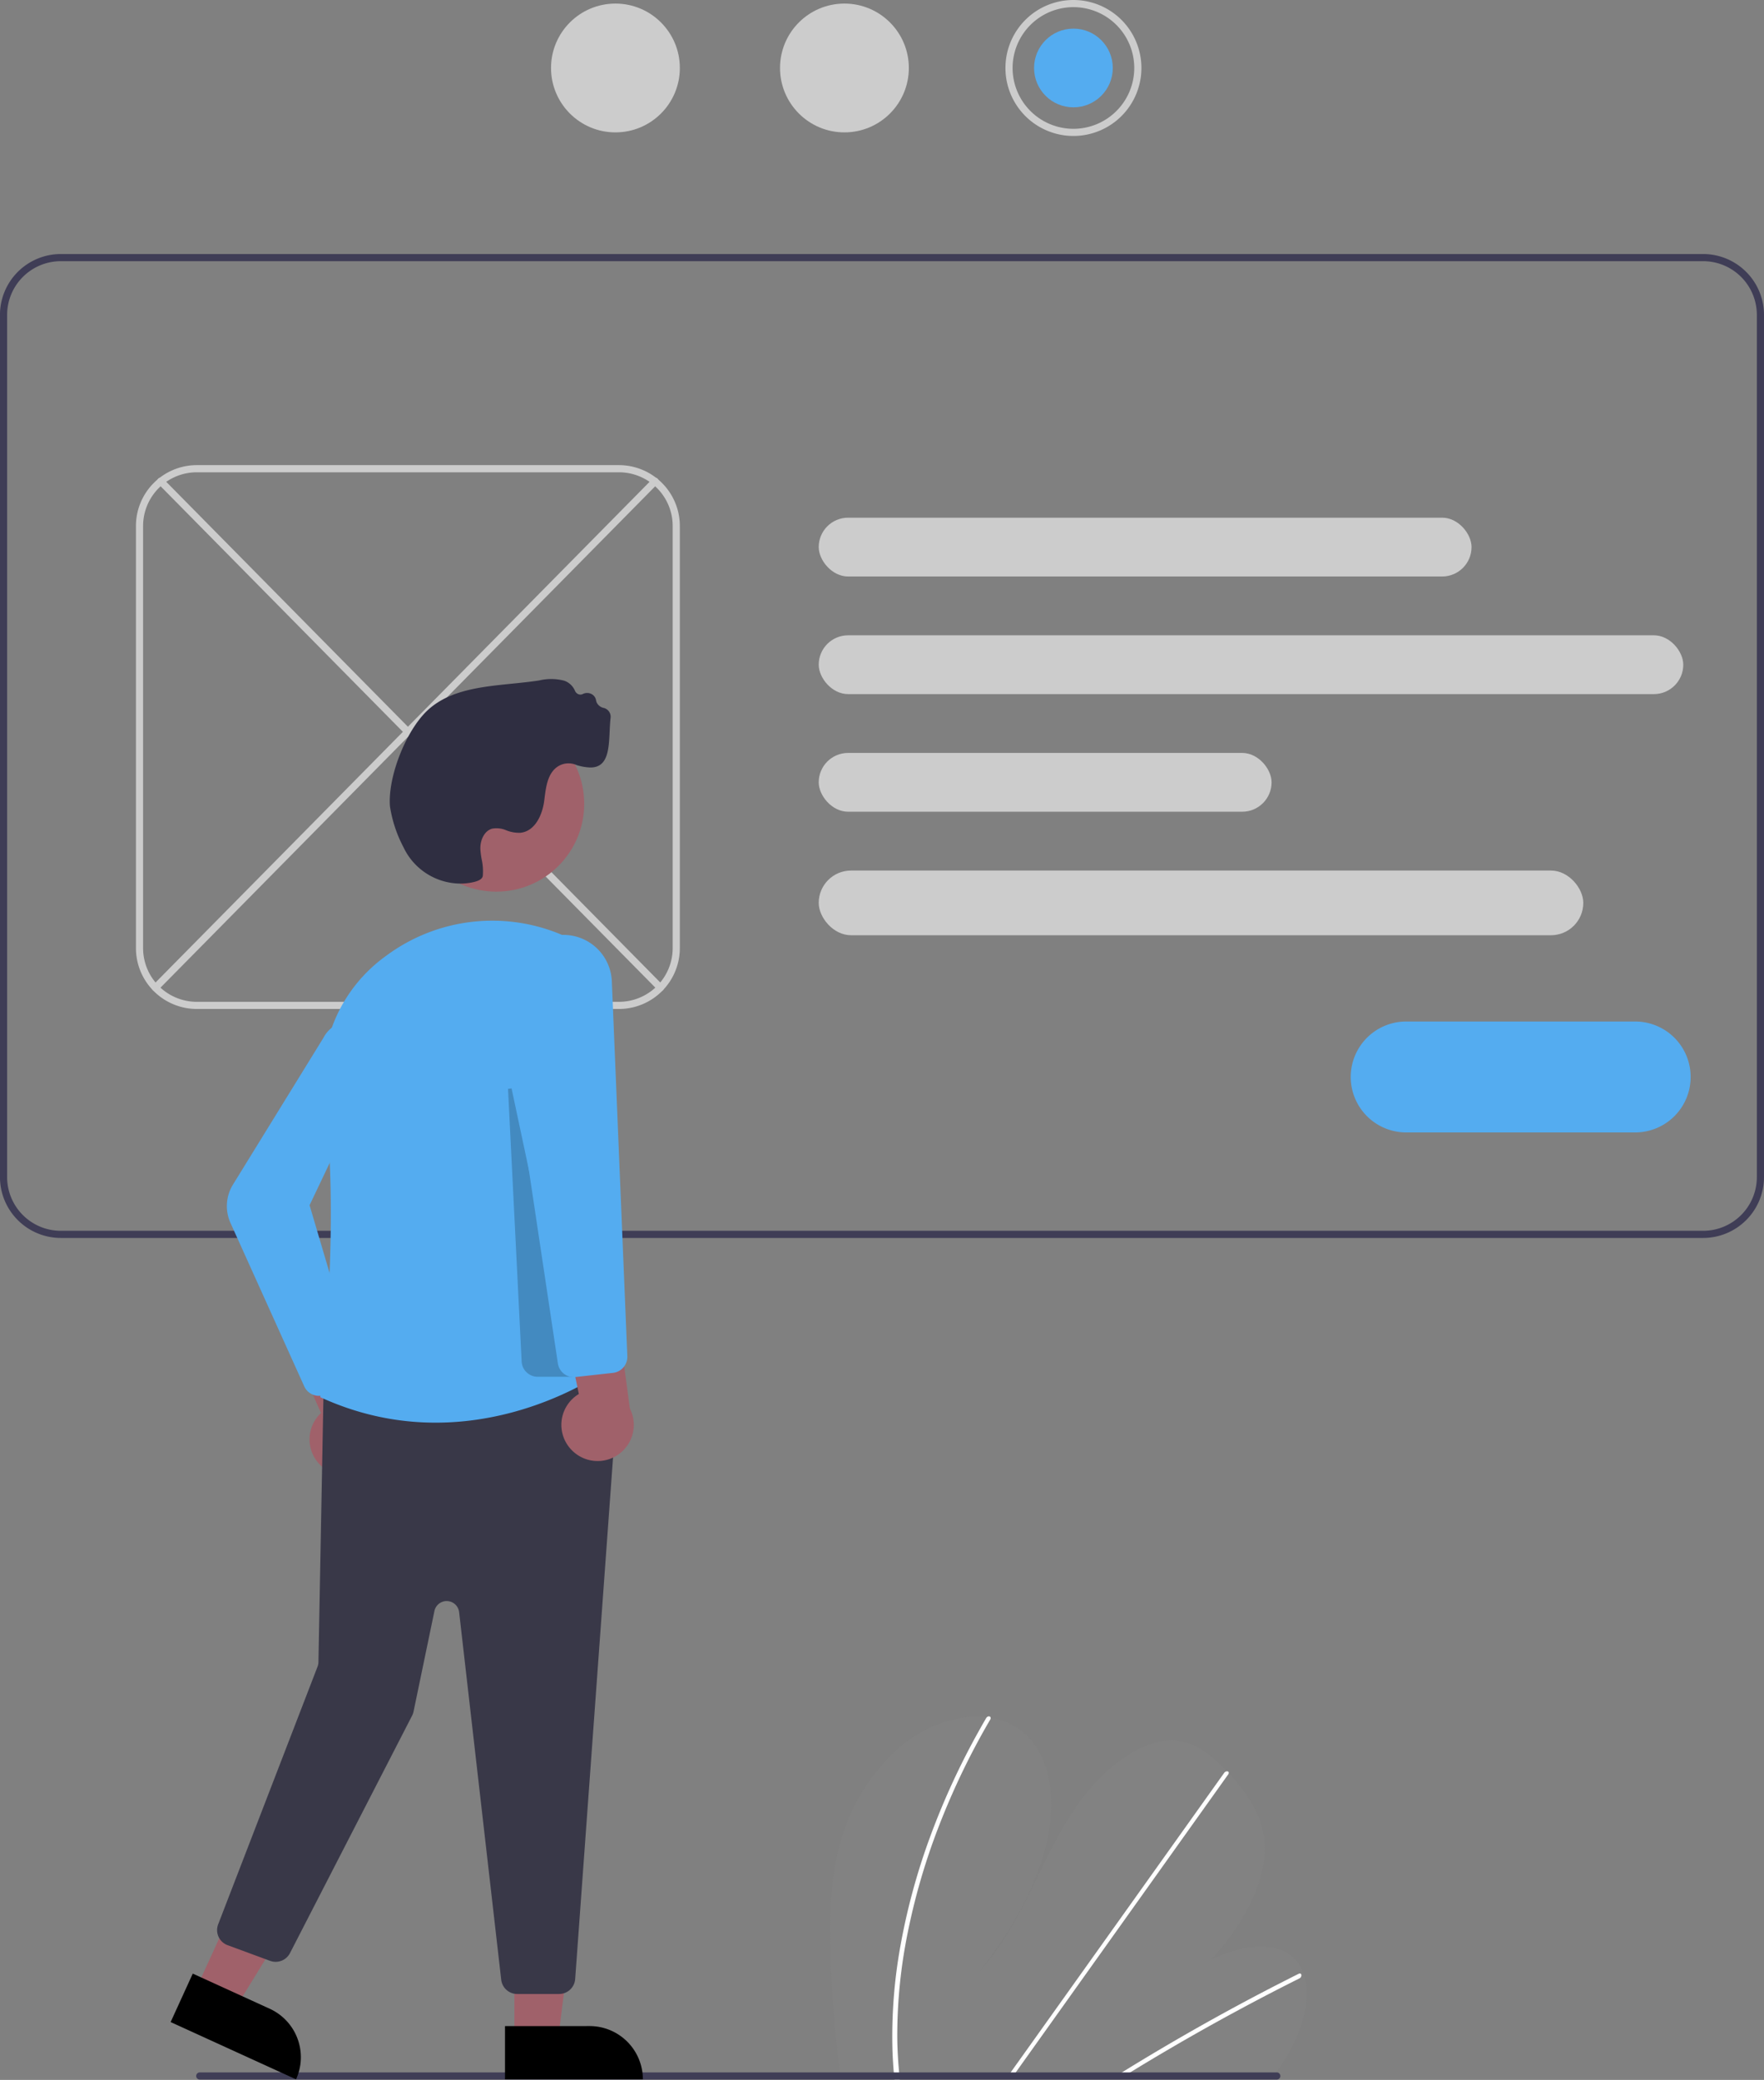 <svg xmlns="http://www.w3.org/2000/svg" width="312.618" height="368.625" viewBox="0 0 312.618 368.625"><rect x="0" y="0" width="312.618" height="368.625" fill="#808080" stroke="none"/><defs><style>.a{fill:#868686;opacity:0.33;}.b{fill:#fff;}.c{fill:#ccc;}.d{fill:#54acf0;}.e{fill:#3f3d56;}.f{fill:#a0616a;}.g{fill:#393848;}.h{opacity:0.2;}.i{fill:#2f2e41;}</style></defs><g transform="translate(-37.182)"><path class="a" d="M274.284,678.281a189.748,189.748,0,0,0,1.789,24.383c.039.284.082.568.121.851l76.4-.427c.224-.282.445-.567.659-.856.713-.955,1.382-1.937,2-2.954,2.95-4.9,4.3-10.628,2.947-14.582l-.024-.061a6.939,6.939,0,0,0-1.354-2.353c-3.085-3.473-9.323-2.894-14.984-.091,5.077-5.558,9.12-12.571,9.427-18.831.3-6.106-2.892-10.468-6.354-14.175-.114-.122-.227-.242-.341-.361-.055-.061-.114-.119-.169-.18-2.7-2.825-5.852-5.61-10.411-5.273-5,.37-10.544,4.558-14.431,9.439s-6.47,10.417-9.088,15.825S305,679.581,300.8,684.2c5.7-7.207,10.292-15.407,11.989-23.382s.2-15.635-4.875-19.391a11.877,11.877,0,0,0-5.2-2.1c-.219-.036-.442-.066-.668-.092-4.7-.535-10.314,1.091-15.089,4.977a34.736,34.736,0,0,0-10.719,16.645C274.419,666.88,274.225,672.677,274.284,678.281Z" transform="translate(-89.966 -334.89)"/><path class="b" d="M275.759,729.51l1.461-.008q.7-.435,1.4-.86c.29-.183.583-.359.876-.539q7.268-4.439,14.628-8.516T308.9,711.8a.612.612,0,0,0,.352-.7.178.178,0,0,0-.024-.051c-.069-.13-.223-.183-.449-.073-.607.3-1.218.609-1.825.92q-7.447,3.768-14.83,7.911t-14.671,8.65c-.1.062-.2.128-.307.19Z" transform="translate(-41.458 -361.154)"/><path class="b" d="M296.04,708.94l.9-.005c.2-.285.4-.57.608-.855q7.18-10.069,14.358-20.138,11.754-16.485,23.5-32.969a.583.583,0,0,0,.1-.2c.067-.243-.112-.386-.341-.361a.686.686,0,0,0-.477.3L321.516,673.2,298.135,706c-.5.694-.991,1.391-1.487,2.085C296.444,708.37,296.24,708.655,296.04,708.94Z" transform="translate(-80.575 -340.478)"/><path class="b" d="M362.625,698.073c.046,1.522.147,3.021.278,4.5l.077.852.948-.005c-.029-.284-.058-.568-.083-.851-.2-2.144-.342-4.313-.362-6.54a91.238,91.238,0,0,1,1.8-18.391,114.509,114.509,0,0,1,5.563-19.107,131.209,131.209,0,0,1,9.1-18.9.505.505,0,0,0,.084-.336c-.039-.27-.4-.35-.668-.092a.786.786,0,0,0-.136.172q-.656,1.128-1.288,2.262a131.127,131.127,0,0,0-8.711,18.97,113.965,113.965,0,0,0-5.186,19.135A90.008,90.008,0,0,0,362.625,698.073Z" transform="translate(-167.285 -334.857)"/><path class="c" d="M713.725,171.387a12.048,12.048,0,1,1,12.048,12.048A12.048,12.048,0,0,1,713.725,171.387Zm22.828,0a10.78,10.78,0,1,0-10.78,10.78,10.78,10.78,0,0,0,10.78-10.78Z" transform="translate(-498.357 -159.339)"/><circle class="d" cx="6.975" cy="6.975" r="6.975" transform="translate(220.441 5.073)"/><circle class="c" cx="11.414" cy="11.414" r="11.414" transform="translate(175.419 0.634)"/><circle class="c" cx="11.414" cy="11.414" r="11.414" transform="translate(134.836 0.634)"/><path class="e" d="M734.563,404.721H443.5a10.792,10.792,0,0,1-10.78-10.78V241.119a10.792,10.792,0,0,1,10.78-10.78H734.563a10.792,10.792,0,0,1,10.78,10.78V393.941A10.792,10.792,0,0,1,734.563,404.721ZM443.5,231.607a9.523,9.523,0,0,0-9.512,9.512V393.941a9.523,9.523,0,0,0,9.512,9.512H734.563a9.522,9.522,0,0,0,9.512-9.512V241.119a9.522,9.522,0,0,0-9.512-9.512Z" transform="translate(-395.543 -185.317)"/><path class="c" d="M556.33,385.724H481.5a10.792,10.792,0,0,1-10.78-10.78V300.119a10.792,10.792,0,0,1,10.78-10.78H556.33a10.792,10.792,0,0,1,10.78,10.78v74.826a10.792,10.792,0,0,1-10.78,10.78ZM481.5,290.607a9.522,9.522,0,0,0-9.512,9.512v74.826a9.522,9.522,0,0,0,9.512,9.512H556.33a9.522,9.522,0,0,0,9.512-9.512V300.119a9.522,9.522,0,0,0-9.512-9.512Z" transform="translate(-409.447 -206.904)"/><path class="c" d="M565.84,383.886a.632.632,0,0,1-.451-.189L476.856,293.97a.634.634,0,1,1,.9-.89l88.534,89.727a.634.634,0,0,1-.452,1.079Z" transform="translate(-411.623 -208.204)"/><path class="c" d="M475.8,383.886a.634.634,0,0,1-.451-1.079l88.53-89.726a.634.634,0,1,1,.9.89L476.246,383.7a.631.631,0,0,1-.451.189Z" transform="translate(-411.07 -208.204)"/><path class="d" d="M860.637,464.5H820.054a9.829,9.829,0,1,1,0-19.658h40.583a9.829,9.829,0,1,1,0,19.658Z" transform="translate(-533.665 -263.799)"/><path class="e" d="M473.134,739.831H282.265a.634.634,0,1,1,0-1.268H473.134a.634.634,0,1,1,0,1.268Z" transform="translate(-209.681 -371.268)"/><path class="f" d="M196.283,552.471h7.774l3.7-29.986H196.282Z" transform="translate(-67.937 -191.169)"/><path d="M0,0H24.433V9.44H9.44A9.44,9.44,0,0,1,0,0H0Z" transform="translate(151.112 368.521) rotate(179.997)"/><path class="f" d="M107.329,540.147l7.071,3.23,15.824-25.739-10.437-4.767Z" transform="translate(-35.39 -187.652)"/><path d="M0,0H24.433V9.44H9.44A9.44,9.44,0,0,1,0,0H0Z" transform="translate(89.647 368.521) rotate(-155.452)"/><path class="f" d="M411.74,552.07a6.377,6.377,0,0,1-.508-9.764l-9.139-20.735,11.61,1.968,6.9,19.389a6.411,6.411,0,0,1-8.861,9.143Z" transform="translate(-317.161 -291.874)"/><path class="g" d="M437.816,648.416l-7.458-65.139a2.219,2.219,0,0,0-4.378-.2l-3.7,17.815a2.835,2.835,0,0,1-.256.724L400.382,643.7a2.854,2.854,0,0,1-3.524,1.372l-7.526-2.773a2.853,2.853,0,0,1-1.676-3.7l17.619-45.69a2.215,2.215,0,0,0,.148-.757l.9-47.708a2.854,2.854,0,0,1,2.576-2.786l46.756-4.561a2.854,2.854,0,0,1,3.123,3.047L450.924,648.3a2.864,2.864,0,0,1-2.846,2.647h-7.427A2.853,2.853,0,0,1,437.816,648.416Z" transform="translate(-311.809 -297.551)"/><circle class="f" cx="15.574" cy="15.574" r="15.574" transform="translate(109.569 126.879)"/><path class="d" d="M461,420.027q-.64-.306-1.27-.588h0a31.536,31.536,0,0,0-31.719,3.425,26.764,26.764,0,0,0-10.969,25.521c2.79,21.162-.4,49.869-.736,52.728,25.6,11.773,48.065-3.029,50.059-4.4Z" transform="translate(-322.363 -253.49)"/><path class="d" d="M406.057,511.2a2.846,2.846,0,0,1-2.149-1.644L390.839,480.6a7.261,7.261,0,0,1,.437-6.8l16.049-26.041a5.269,5.269,0,0,1,9.4,4.763l-11.872,24.931,7.8,26.409a2.868,2.868,0,0,1-.633,2.736l-3.407,3.717a2.844,2.844,0,0,1-2.1.926A2.9,2.9,0,0,1,406.057,511.2Z" transform="translate(-312.808 -263.853)"/><path class="h" d="M471.189,511.94l-2.416-48.32.627-.082,10.861,51.112h-6.222A2.851,2.851,0,0,1,471.189,511.94Z" transform="translate(-341.559 -270.641)"/><path class="f" d="M484.365,545.811a6.376,6.376,0,0,1,1.53-9.657l-4.634-22.181,10.948,4.335,2.722,20.4a6.411,6.411,0,0,1-10.567,7.1Z" transform="translate(-346.128 -289.095)"/><path class="d" d="M477.422,496.588l-9.15-61-.009-.058,1.768-8.136a8.578,8.578,0,0,1,16.953,1.468l2.746,66.444a2.863,2.863,0,0,1-2.536,2.954l-6.636.737a2.969,2.969,0,0,1-.322.018,2.844,2.844,0,0,1-2.815-2.431Z" transform="translate(-341.372 -254.946)"/><path class="i" d="M448.207,385.374a11.217,11.217,0,0,1-10.069-6.474h0a22.84,22.84,0,0,1-2.384-7.231c-.372-4.688,2.276-12.054,5.784-16.086,3.848-4.423,9.939-5.04,15.829-5.637,1.609-.163,3.273-.332,4.849-.577a9.116,9.116,0,0,1,4.463.059,3.237,3.237,0,0,1,1.859,1.759,1.119,1.119,0,0,0,.627.628.949.949,0,0,0,.762-.036,1.7,1.7,0,0,1,1.544,0,1.5,1.5,0,0,1,.805,1.1,1.572,1.572,0,0,0,.147.46,1.819,1.819,0,0,0,1.189.9,1.606,1.606,0,0,1,1.249,1.721c-.095.8-.135,1.663-.174,2.5-.147,3.142-.3,6.39-3.457,6.338a9.09,9.09,0,0,1-2.378-.42,3.528,3.528,0,0,0-3.265.189c-1.872,1.167-2.177,3.606-2.447,5.757l-.047.376c-.315,2.461-1.616,5.423-4.245,5.671a6.114,6.114,0,0,1-2.444-.424,4.378,4.378,0,0,0-2.546-.306c-1.444.412-2.139,2.137-2.08,3.628a14.139,14.139,0,0,0,.234,1.818,9.691,9.691,0,0,1,.2,2.9c-.075.591-.754.98-2.136,1.225a10.694,10.694,0,0,1-1.868.164Z" transform="translate(-329.465 -228.776)"/><rect class="c" width="153.218" height="10.423" rx="5.211" transform="translate(182.276 112.595)"/><rect class="c" width="115.695" height="10.423" rx="5.211" transform="translate(182.276 91.749)"/><rect class="c" width="80.257" height="10.423" rx="5.211" transform="translate(182.276 133.441)"/><rect class="c" width="135.499" height="11.465" rx="5.733" transform="translate(182.276 154.287)"/></g></svg>